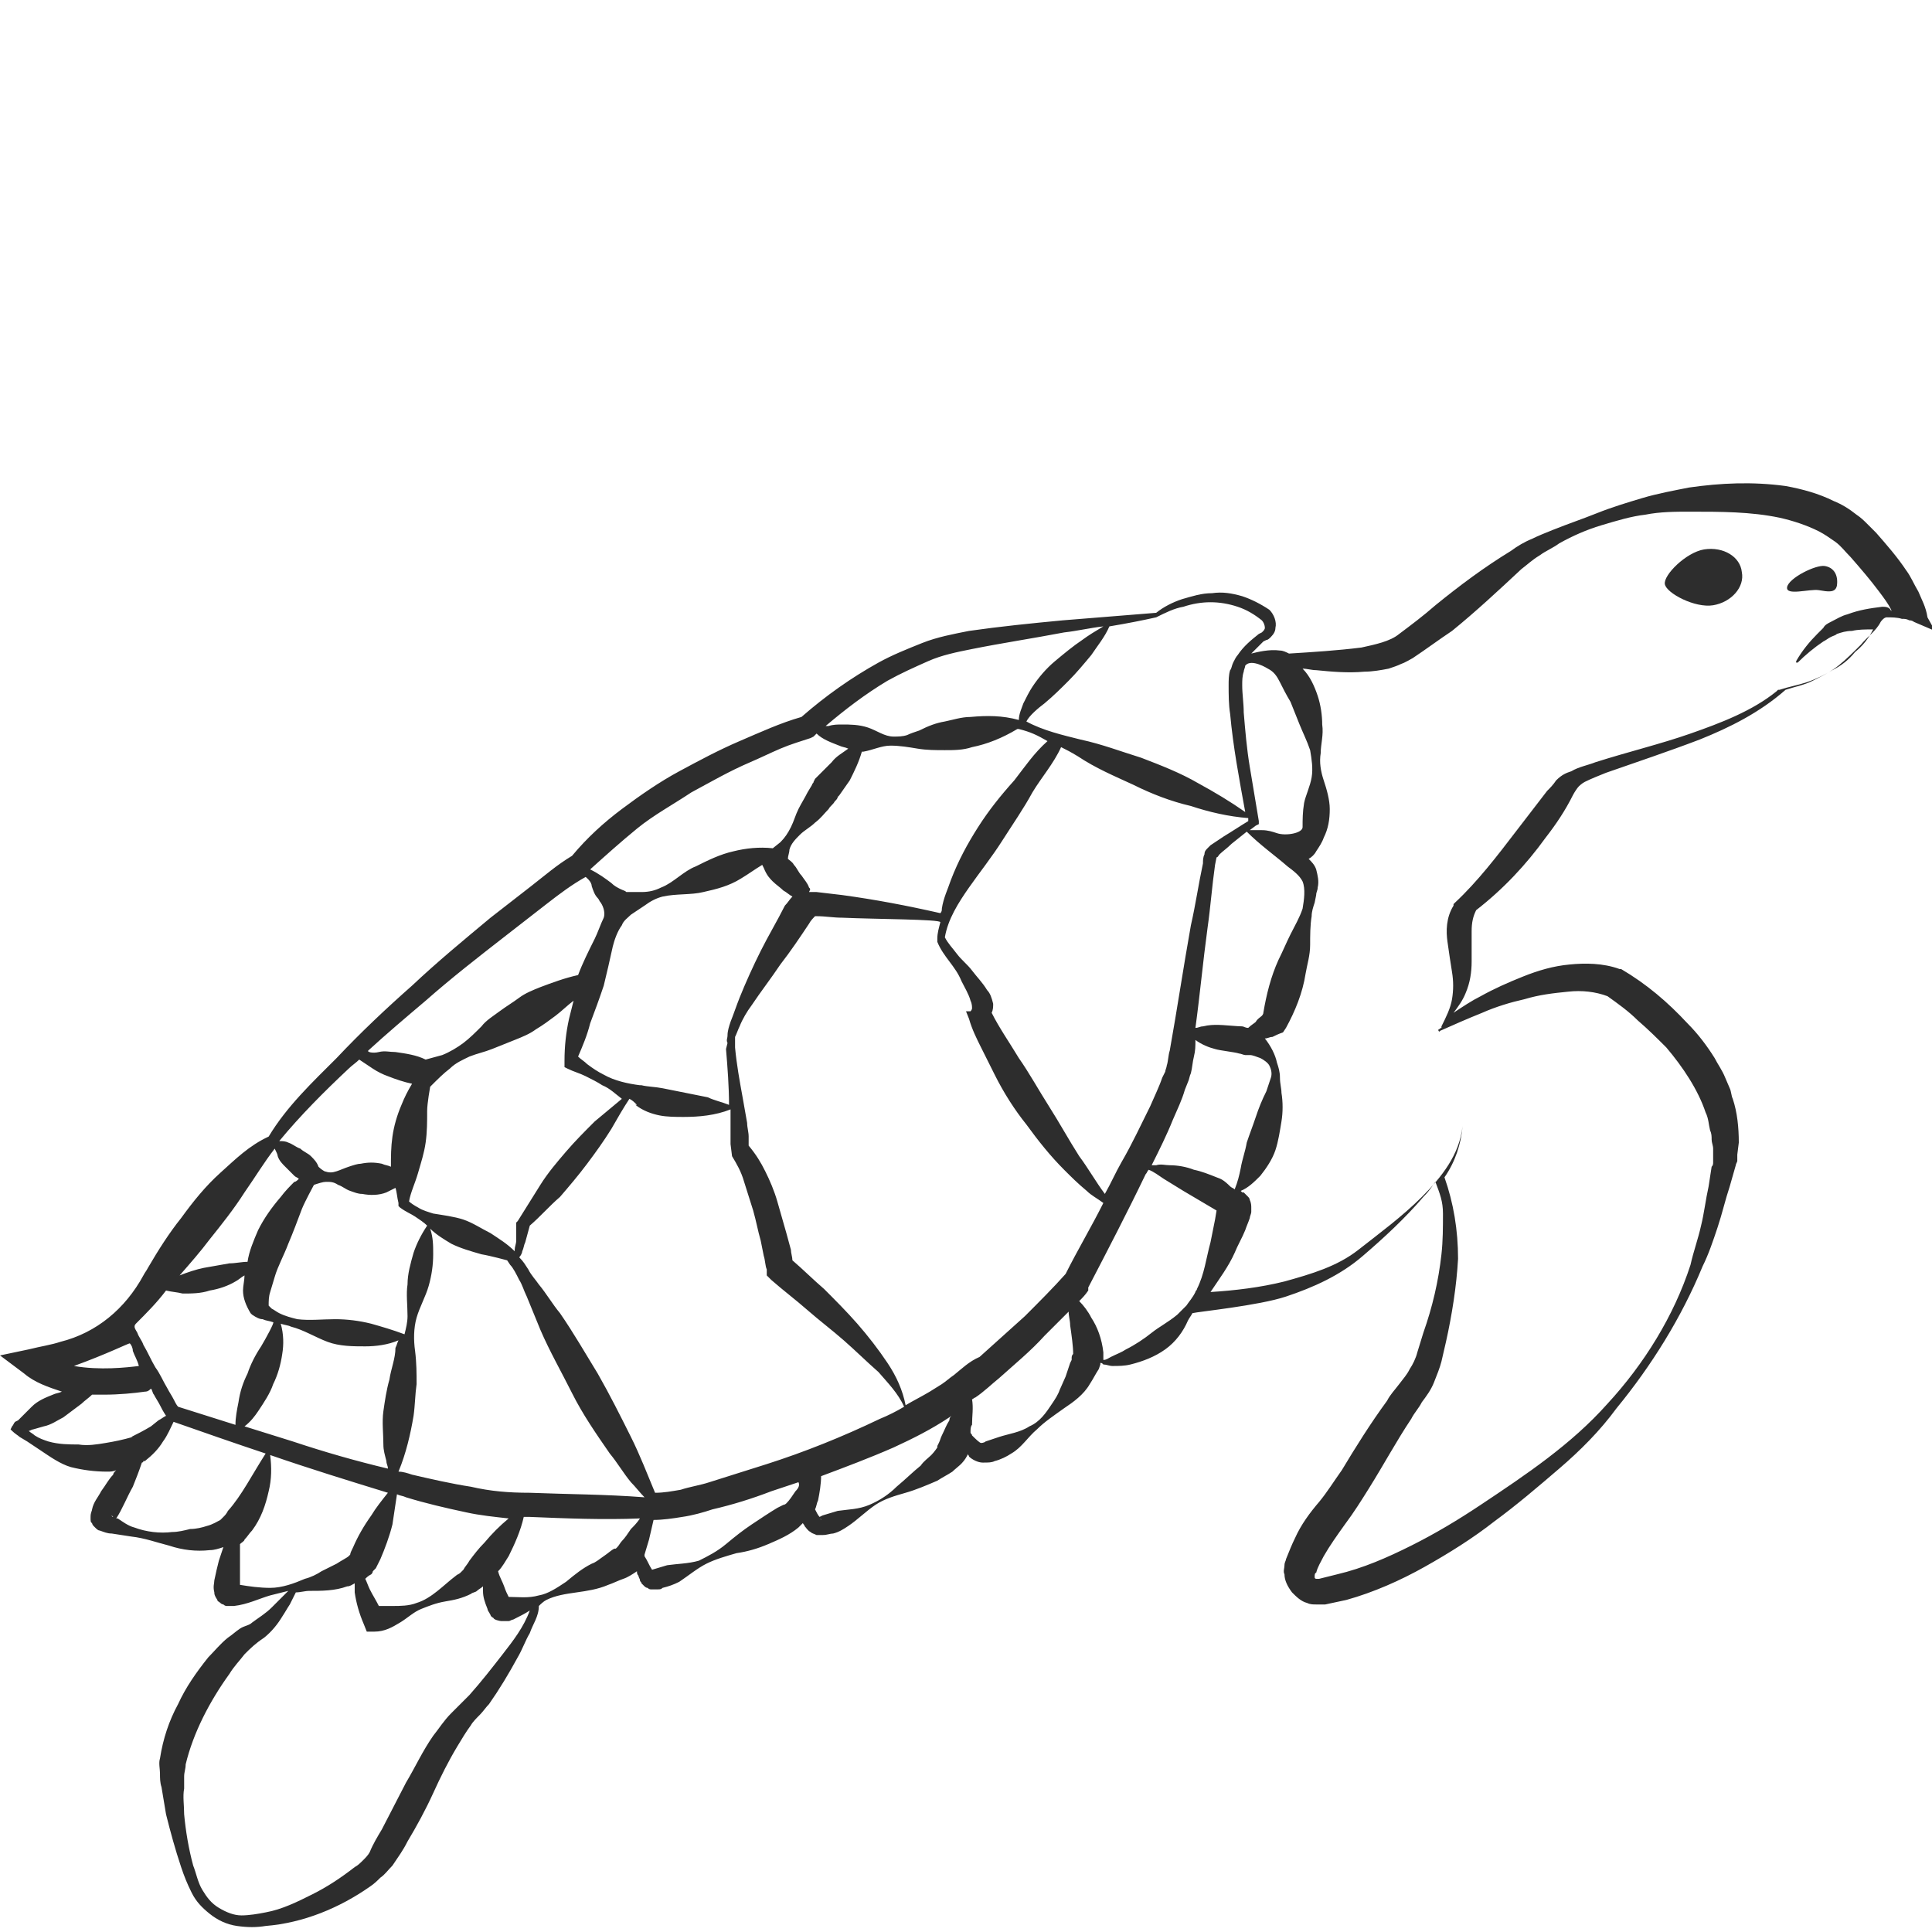 <?xml version="1.0" encoding="utf-8"?>
<!-- Generator: Adobe Illustrator 23.0.0, SVG Export Plug-In . SVG Version: 6.00 Build 0)  -->
<svg version="1.1" id="Layer_1" xmlns="http://www.w3.org/2000/svg" xmlns:xlink="http://www.w3.org/1999/xlink" x="0px" y="0px"
	 viewBox="0 0 128 128" style="enable-background:new 0 0 128 128;" xml:space="preserve">
<style type="text/css">
	.st0{fill:#2D2D2D;}
</style>
<g>
	<path class="st0" d="M120.9,37.5c-0.6-0.1-2.4,0.8-2.5,1.4c-0.1,0.6,1.5,0.1,2.1,0.2c0.6,0.1,1.1,0.2,1.2-0.3
		C121.8,38.1,121.5,37.6,120.9,37.5z"/>
	<path class="st0" d="M112.9,36.4c-1.2,0.2-2.7,1.7-2.6,2.3c0.1,0.6,2,1.6,3.2,1.4c1.2-0.2,2.1-1.2,1.9-2.2
		C115.3,36.9,114.2,36.2,112.9,36.4z"/>
	<path class="st0" d="M127.7,40.9c-0.1-0.7-0.4-1.2-0.6-1.7c-0.3-0.5-0.5-1-0.8-1.4c-0.6-0.9-1.3-1.7-2-2.5l-0.6-0.6
		c-0.2-0.2-0.4-0.4-0.7-0.6c-0.5-0.4-1-0.7-1.5-0.9c-1-0.5-2.1-0.8-3.2-1c-2.2-0.3-4.3-0.2-6.4,0.1c-1,0.2-2.1,0.4-3.1,0.7
		c-1,0.3-2,0.6-3,1c-1,0.4-1.9,0.7-2.9,1.1c-0.5,0.2-1,0.4-1.4,0.6c-0.5,0.2-1,0.5-1.4,0.8c-1.8,1.1-3.4,2.3-5,3.6
		c-0.8,0.7-1.6,1.3-2.4,1.9c-0.6,0.5-1.6,0.7-2.5,0.9c-1.6,0.2-3.2,0.3-4.8,0.4c0,0,0,0,0,0c-0.2-0.1-0.4-0.2-0.6-0.2
		c-0.7-0.1-1.5,0.1-1.9,0.2c0.3-0.3,0.5-0.5,0.8-0.8l0.2-0.1c0.1,0,0.2-0.1,0.3-0.2c0.2-0.2,0.3-0.4,0.3-0.6
		c0.1-0.4-0.1-0.9-0.4-1.2c-0.6-0.4-1.2-0.7-1.8-0.9c-0.7-0.2-1.3-0.3-2-0.2c-0.7,0-1.3,0.2-2,0.4c-0.6,0.2-1.2,0.5-1.7,0.9
		l-6.2,0.5c-2.1,0.2-4.1,0.4-6.2,0.7c-1,0.2-2.1,0.4-3.1,0.8c-1,0.4-2,0.8-2.9,1.3c-1.8,1-3.5,2.2-5.1,3.6c-1.4,0.4-2.7,1-4.1,1.6
		c-1.4,0.6-2.7,1.3-4,2c-1.3,0.7-2.6,1.6-3.8,2.5c-1.2,0.9-2.3,1.9-3.3,3.1c-1,0.6-1.8,1.3-2.7,2c-0.9,0.7-1.8,1.4-2.7,2.1
		c-1.8,1.5-3.5,2.9-5.2,4.5c-1.7,1.5-3.4,3.1-5,4.8c-1.6,1.6-3.3,3.2-4.5,5.2c-1.3,0.6-2.2,1.5-3.2,2.4c-1,0.9-1.8,1.9-2.6,3
		c-0.8,1-1.5,2.1-2.2,3.3c-0.1,0.2-0.2,0.3-0.3,0.5c-1.2,2.2-3.1,3.8-5.5,4.4c-0.6,0.2-1.3,0.3-2.1,0.5L0,89.8L1.6,91
		c0.7,0.6,1.6,0.9,2.5,1.2c-0.2,0.1-0.4,0.1-0.6,0.2c-0.5,0.2-1,0.4-1.4,0.8c-0.2,0.2-0.4,0.4-0.6,0.6c-0.1,0.1-0.2,0.2-0.3,0.3
		L1,94.2c-0.1,0.1-0.1,0.2-0.2,0.3l-0.1,0.2l0.1,0.1c0.2,0.2,0.4,0.3,0.5,0.4l0.5,0.3c0.3,0.2,0.6,0.4,0.9,0.6
		c0.6,0.4,1.3,0.9,2,1.1c0.8,0.2,1.6,0.3,2.4,0.3c0.2,0,0.4,0,0.6-0.1c-0.1,0.1-0.2,0.2-0.2,0.3c-0.3,0.3-0.5,0.7-0.8,1.1
		c-0.2,0.4-0.5,0.7-0.6,1.2c0,0.1-0.1,0.2-0.1,0.5l0,0.1c0,0.1,0,0.3,0.1,0.3c0,0.1,0.1,0.2,0.1,0.2c0,0,0.1,0.1,0.1,0.1
		c0.1,0.1,0.2,0.2,0.3,0.2c0.3,0.1,0.5,0.2,0.8,0.2l1.3,0.2c0.9,0.1,1.7,0.4,2.5,0.6c0.9,0.3,1.8,0.4,2.7,0.3c0.3,0,0.6-0.1,0.9-0.2
		c-0.1,0.3-0.2,0.6-0.3,0.9c-0.1,0.4-0.2,0.8-0.3,1.3c0,0.2-0.1,0.4,0,0.8c0,0.1,0,0.2,0.2,0.5c0,0.1,0.1,0.1,0.2,0.2
		c0.1,0.1,0.2,0.1,0.2,0.1c0.1,0.1,0.2,0.1,0.2,0.1c0.2,0,0.3,0,0.5,0c0.9-0.1,1.7-0.5,2.4-0.7c0.4-0.1,0.8-0.2,1.2-0.3
		c-0.1,0.1-0.1,0.1-0.2,0.2l-0.3,0.3c-0.2,0.2-0.4,0.4-0.6,0.6c-0.4,0.4-0.9,0.7-1.3,1c-0.2,0.2-0.5,0.2-0.8,0.4
		c-0.3,0.2-0.5,0.4-0.8,0.6c-0.5,0.4-0.9,0.9-1.3,1.3c-0.8,1-1.5,2-2,3.1c-0.6,1.1-1,2.3-1.2,3.6c-0.1,0.3,0,0.7,0,1
		c0,0.3,0,0.6,0.1,0.9c0.1,0.6,0.2,1.2,0.3,1.8c0.3,1.2,0.6,2.3,1,3.5c0.2,0.6,0.4,1.1,0.7,1.7c0.3,0.6,0.7,1,1.2,1.4
		c0.5,0.4,1.1,0.7,1.8,0.8c0.7,0.1,1.3,0.1,1.9,0c2.5-0.2,4.9-1.2,6.9-2.6c0.3-0.2,0.5-0.4,0.7-0.6c0.3-0.2,0.5-0.5,0.8-0.8
		c0.4-0.6,0.7-1,1-1.6c0.6-1,1.2-2.1,1.7-3.2c0.5-1.1,1-2.1,1.6-3.1c0.3-0.5,0.6-1,0.9-1.4c0.1-0.2,0.4-0.5,0.6-0.7
		c0.2-0.2,0.4-0.5,0.6-0.7c0.7-1,1.3-2,1.9-3.1c0.3-0.5,0.5-1.1,0.8-1.6c0.2-0.6,0.6-1.1,0.6-1.8c0.1-0.1,0.3-0.3,0.5-0.4
		c0.6-0.3,1.3-0.4,2-0.5c0.7-0.1,1.4-0.2,2.1-0.5c0.3-0.1,0.7-0.3,1-0.4c0.3-0.1,0.6-0.3,0.9-0.5c0,0.1,0,0.2,0.1,0.3
		c0,0.1,0.1,0.2,0.1,0.3c0,0.1,0.1,0.1,0.1,0.2c0,0,0.1,0.1,0.1,0.1l0.1,0.1l0,0c0,0,0.1,0.1,0.2,0.1c0.1,0.1,0.2,0.1,0.2,0.1
		c0.1,0,0.1,0,0.1,0c0.1,0,0.1,0,0.2,0c0.1,0,0.2,0,0.2,0c0.1,0,0.2,0,0.3-0.1c0.4-0.1,0.7-0.2,1.1-0.4c0.6-0.4,1.2-0.9,1.8-1.2
		c0.6-0.3,1.3-0.5,2-0.7c0.7-0.1,1.4-0.3,2.1-0.6c0.7-0.3,1.4-0.6,2-1.1c0.1-0.1,0.2-0.2,0.3-0.3c0,0.1,0.1,0.1,0.1,0.2
		c0.1,0.1,0.2,0.3,0.4,0.4c0.1,0.1,0.2,0.1,0.4,0.2c0.1,0,0.2,0,0.3,0c0.1,0,0.1,0,0.1,0c0.3,0,0.5-0.1,0.7-0.1
		c0.4-0.1,0.7-0.3,1-0.5c0.6-0.4,1.2-1,1.8-1.4c0.6-0.4,1.3-0.6,2-0.8c0.7-0.2,1.4-0.5,2.1-0.8c0.3-0.2,0.7-0.4,1-0.6
		c0.3-0.3,0.7-0.5,1-1.1c0,0,0-0.1,0-0.1c0,0.1,0.1,0.1,0.1,0.2c0.2,0.2,0.6,0.4,0.9,0.4c0.4,0,0.6,0,0.8-0.1
		c0.4-0.1,0.8-0.3,1.1-0.5c0.7-0.4,1.1-1.1,1.7-1.6c0.5-0.5,1.1-0.9,1.8-1.4c0.6-0.4,1.3-0.9,1.7-1.6c0.2-0.3,0.4-0.7,0.6-1l0.1-0.3
		c0,0,0-0.1,0-0.1c0.1,0,0.1,0,0.2,0.1c0.2,0,0.4,0.1,0.6,0.1c0.4,0,0.8,0,1.2-0.1c0.8-0.2,1.6-0.5,2.3-1c0.7-0.5,1.2-1.2,1.5-1.9
		c0.1-0.2,0.2-0.3,0.3-0.5c0.4-0.1,4.4-0.5,6.2-1.1c1.8-0.6,3.6-1.4,5.1-2.7c1.4-1.2,2.8-2.5,4-3.9c0.4-0.4,0.5-0.6,0.8-1
		c0.3,0.8,0.5,1.3,0.5,2.1c0,0.9,0,1.8-0.1,2.7c-0.2,1.8-0.6,3.5-1.2,5.2l-0.4,1.3c-0.1,0.4-0.3,0.8-0.5,1.1c-0.2,0.4-0.4,0.6-0.7,1
		c-0.3,0.4-0.6,0.7-0.8,1.1c-1.1,1.5-2.1,3.1-3,4.6c-0.5,0.7-1,1.5-1.5,2.1c-0.6,0.7-1.2,1.5-1.6,2.4c-0.2,0.4-0.4,0.9-0.6,1.4
		c0,0.1-0.1,0.2-0.1,0.4c0,0.2-0.1,0.4,0,0.6c0,0.4,0.2,0.8,0.5,1.2c0.3,0.3,0.6,0.6,1,0.7c0.2,0.1,0.4,0.1,0.6,0.1
		c0.1,0,0.2,0,0.3,0c0.1,0,0.2,0,0.3,0c0.5-0.1,0.9-0.2,1.4-0.3c1.8-0.5,3.6-1.3,5.2-2.2c1.6-0.9,3.2-1.9,4.6-3
		c1.5-1.1,2.9-2.3,4.3-3.5c1.4-1.2,2.7-2.5,3.8-4c2.3-2.8,4.3-6,5.7-9.4c0.4-0.8,0.7-1.7,1-2.6c0.3-0.9,0.5-1.8,0.8-2.7l0.4-1.4
		c0-0.1,0.1-0.2,0.1-0.3l0-0.4l0.1-0.8c0-1-0.1-2-0.4-2.9c-0.1-0.2-0.1-0.5-0.2-0.7l-0.3-0.7c-0.2-0.5-0.5-0.9-0.7-1.3
		c-0.5-0.8-1.1-1.6-1.8-2.3c-1.3-1.4-2.7-2.6-4.4-3.6l-0.1,0l0,0c-1.1-0.4-2.3-0.4-3.3-0.3c-1.1,0.1-2.1,0.4-3.1,0.8
		c-1,0.4-1.9,0.8-2.8,1.3c-0.6,0.3-1.2,0.7-1.8,1.1c0.3-0.4,0.6-0.8,0.8-1.3c0.3-0.7,0.4-1.4,0.4-2.1c0-0.7,0-1.4,0-2
		c0-0.6,0.1-1,0.3-1.4c1.8-1.4,3.3-3,4.6-4.8c0.7-0.9,1.3-1.8,1.8-2.8c0.1-0.2,0.3-0.5,0.4-0.6c0,0,0.2-0.2,0.4-0.3
		c0.4-0.2,0.9-0.4,1.4-0.6c2-0.7,4.1-1.4,6.2-2.2c2-0.8,4-1.8,5.7-3.3c0.6-0.2,1.2-0.3,1.8-0.6c0.6-0.3,1.2-0.6,1.7-1
		c0.5-0.4,1-0.9,1.5-1.4c0.4-0.5,1-0.9,1.3-1.5c0,0,0.2-0.3,0.4-0.3c0.3,0,0.7,0,1,0.1c0.2,0,0.3,0,0.5,0.1c0.2,0,0.3,0.1,0.3,0.1
		l1.4,0.6L127.7,40.9z M7.4,100.4C7.4,100.4,7.4,100.4,7.4,100.4C7.4,100.4,7.4,100.4,7.4,100.4c0.1,0.1,0.1,0.1,0.1,0.1
		C7.4,100.5,7.4,100.4,7.4,100.4z M84,44.3c0.4,0.2,0.6,0.5,0.8,0.9c0.2,0.4,0.4,0.8,0.7,1.3c0.2,0.5,0.4,1,0.6,1.5
		c0.2,0.5,0.5,1.1,0.7,1.7c0.1,0.6,0.2,1.2,0.1,1.8c-0.1,0.6-0.4,1.2-0.5,1.7c-0.1,0.6-0.1,1.1-0.1,1.6c0,0.4-1.1,0.6-1.7,0.4
		c-0.3-0.1-0.6-0.2-1-0.2c-0.3,0-0.5,0-0.8,0l0.4-0.3l0,0l0.2-0.1l0-0.2c-0.2-1.2-0.4-2.4-0.6-3.6c-0.2-1.2-0.3-2.4-0.4-3.6
		c0-0.6-0.1-1.2-0.1-1.8c0-0.3,0-0.6,0.1-0.9c0-0.1,0.1-0.3,0.1-0.4C82.9,43.6,84,44.3,84,44.3z M80.6,78c-0.5-0.2-1-0.4-1.5-0.5
		c-0.5-0.2-1.1-0.3-1.6-0.3c-0.3,0-0.6-0.1-0.9,0c-0.1,0-0.2,0-0.3,0c0.5-1,1-2,1.4-3c0.3-0.7,0.6-1.3,0.8-2l0.2-0.5
		c0.1-0.2,0.1-0.4,0.2-0.6c0.1-0.4,0.1-0.7,0.2-1.1c0.1-0.4,0.1-0.7,0.1-1.1c0.4,0.3,0.9,0.5,1.3,0.6c0.3,0.1,1.3,0.2,1.6,0.3
		c0.1,0,0.3,0.1,0.4,0.1l0.3,0c0.2,0,0.4,0.1,0.7,0.2c0.2,0.1,0.5,0.3,0.6,0.5c0.1,0.2,0.2,0.5,0.1,0.8c-0.1,0.3-0.2,0.6-0.3,0.9
		c-0.3,0.6-0.5,1.1-0.7,1.7c-0.2,0.6-0.4,1.1-0.6,1.7c-0.1,0.6-0.3,1.1-0.4,1.7c-0.1,0.5-0.2,0.9-0.4,1.4c-0.1-0.1-0.2-0.1-0.3-0.2
		C81.1,78.2,80.9,78.1,80.6,78z M80.7,79.7C80.7,79.7,80.7,79.7,80.7,79.7C80.7,79.7,80.7,79.7,80.7,79.7L80.7,79.7
		C80.7,79.7,80.7,79.7,80.7,79.7C80.7,79.7,80.7,79.7,80.7,79.7z M65.8,66.5c-0.1-0.4-0.2-0.7-0.4-0.9c-0.3-0.5-0.7-0.9-1-1.3
		c-0.3-0.4-0.7-0.7-1-1.1c-0.3-0.4-0.6-0.7-0.8-1.1c0.2-1.2,0.9-2.3,1.6-3.3c0.7-1,1.5-2,2.2-3.1c0.7-1.1,1.4-2.1,2-3.2
		c0.6-1,1.4-1.9,1.9-3c0.4,0.2,0.6,0.3,1.1,0.6c1.2,0.8,2.4,1.3,3.7,1.9c1.2,0.6,2.5,1.1,3.8,1.4c1.2,0.4,2.5,0.7,3.8,0.8
		c0,0.1,0,0.1,0,0.2c-0.5,0.3-1.1,0.7-1.6,1c-0.3,0.2-0.6,0.4-0.9,0.6c-0.1,0.1-0.1,0.1-0.2,0.2c-0.1,0.1-0.2,0.2-0.2,0.4
		c-0.1,0.2-0.1,0.4-0.1,0.6c-0.3,1.4-0.5,2.8-0.8,4.1c-0.5,2.8-0.9,5.5-1.4,8.3c-0.1,0.3-0.1,0.7-0.2,1c0,0.1-0.1,0.3-0.1,0.4
		L77,71.4c-0.2,0.6-0.5,1.2-0.8,1.9c-0.6,1.2-1.2,2.5-1.9,3.7c-0.4,0.7-0.7,1.4-1.1,2.1c-0.6-0.8-1.1-1.7-1.7-2.5
		c-0.7-1.1-1.3-2.2-2-3.3c-0.7-1.1-1.3-2.2-2-3.2c-0.6-1-1.3-2-1.8-3C65.8,66.9,65.8,66.7,65.8,66.5z M53.6,58.8
		c-0.1-0.3-0.3-0.5-0.5-0.8c-0.2-0.2-0.3-0.5-0.5-0.7c-0.1-0.2-0.3-0.3-0.4-0.4c0-0.2,0.1-0.4,0.1-0.6c0.1-0.4,0.4-0.7,0.7-1
		c0.3-0.3,0.7-0.5,1-0.8c0.4-0.3,0.6-0.6,0.9-0.9c0.1-0.2,0.3-0.3,0.4-0.5c0.1-0.1,0.2-0.2,0.2-0.3c0,0,0,0,0,0l0.1-0.1
		c0.2-0.3,0.5-0.7,0.7-1c0.3-0.6,0.6-1.2,0.8-1.9c0,0,0,0,0.1,0c0.6-0.1,1.2-0.4,1.8-0.4c0.6,0,1.2,0.1,1.8,0.2
		c0.6,0.1,1.2,0.1,1.8,0.1c0.6,0,1.2,0,1.8-0.2c1-0.2,2-0.6,3-1.2l0.1,0c0.8,0.2,1.2,0.4,1.9,0.8c-0.9,0.8-1.5,1.7-2.2,2.6
		c-0.9,1-1.7,2-2.4,3.1c-0.7,1.1-1.3,2.2-1.8,3.5c-0.2,0.6-0.5,1.2-0.6,1.9c0,0.1,0,0.2-0.1,0.3c-2.2-0.5-4.3-0.9-6.5-1.2l-1.7-0.2
		l-0.4,0l0,0l0,0c0,0-0.1,0-0.1,0C53.7,58.9,53.7,58.9,53.6,58.8C53.6,58.9,53.6,58.8,53.6,58.8z M53.6,60.5
		C53.6,60.5,53.6,60.5,53.6,60.5c-0.1,0-0.1,0-0.1,0L53.6,60.5L53.6,60.5C53.6,60.5,53.6,60.5,53.6,60.5z M48.1,69.5
		c0.1,1.2,0.2,2.5,0.2,3.7c0,0,0,0,0,0c-0.5-0.2-1-0.3-1.4-0.5c-0.5-0.1-1-0.2-1.5-0.3l-1.5-0.3c-0.5-0.1-1-0.1-1.4-0.2l-0.1,0
		c-0.8-0.1-1.7-0.3-2.4-0.7c-0.4-0.2-0.7-0.4-1.1-0.7c-0.2-0.2-0.4-0.3-0.6-0.5c0.3-0.7,0.6-1.4,0.8-2.2c0.3-0.8,0.6-1.6,0.9-2.5
		c0.2-0.8,0.4-1.7,0.6-2.6c0.1-0.4,0.3-1,0.6-1.4c0.1-0.3,0.4-0.5,0.6-0.7c0.3-0.2,0.6-0.4,0.9-0.6c0.4-0.3,0.8-0.5,1.2-0.6
		c0.9-0.2,1.9-0.1,2.7-0.3c0.9-0.2,1.7-0.4,2.5-0.9c0.5-0.3,0.9-0.6,1.4-0.9l0.1,0.2c0.2,0.5,0.4,0.7,0.6,0.9
		c0.2,0.2,0.5,0.4,0.7,0.6c0.2,0.1,0.4,0.3,0.6,0.4c-0.2,0.2-0.3,0.4-0.5,0.6C51.5,61,50.9,62,50.4,63c-0.5,1-1,2.1-1.4,3.1
		c-0.2,0.5-0.4,1.1-0.6,1.6c-0.1,0.3-0.2,0.6-0.2,0.9c0,0.2-0.1,0.3,0,0.5L48.1,69.5z M34.2,81c0,0.4,0,0.8,0,1.2
		c0,0.2-0.1,0.4-0.1,0.6c0,0,0,0,0,0.1c-0.5-0.5-1-0.8-1.6-1.2c-0.6-0.3-1.2-0.7-1.8-0.9c-0.6-0.2-1.4-0.3-2-0.4
		c-0.3-0.1-0.7-0.2-1-0.4c-0.2-0.1-0.5-0.3-0.6-0.4c0.1-0.6,0.4-1.2,0.6-1.9c0.2-0.7,0.4-1.3,0.5-2c0.1-0.7,0.1-1.4,0.1-2.1
		c0-0.5,0.2-1.6,0.2-1.6l0.1-0.1c0.4-0.4,0.8-0.8,1.2-1.1c0.4-0.4,0.9-0.6,1.3-0.8c0.5-0.2,1-0.3,1.5-0.5c0.5-0.2,1-0.4,1.5-0.6
		c0.5-0.2,1-0.4,1.4-0.7c0.5-0.3,0.9-0.6,1.3-0.9c0.4-0.3,0.8-0.7,1.2-1c-0.1,0.4-0.2,0.8-0.3,1.2c-0.2,0.9-0.3,1.8-0.3,2.8l0,0.4
		l0.2,0.1c0.4,0.2,0.8,0.3,1.2,0.5c0.4,0.2,0.8,0.4,1.1,0.6c0.5,0.2,0.9,0.6,1.3,0.9c-0.6,0.5-1.2,1-1.8,1.5c-0.7,0.7-1.3,1.3-1.9,2
		c-0.6,0.7-1.2,1.4-1.7,2.2c-0.5,0.8-1,1.6-1.5,2.4L34.2,81L34.2,81z M27,87.2c0,0.4-0.1,0.8-0.2,1.2c-0.8-0.3-1.5-0.5-2.2-0.7
		c-0.8-0.2-1.6-0.3-2.4-0.3c-0.8,0-1.7,0.1-2.5,0c-0.4-0.1-0.8-0.2-1.2-0.4c-0.2-0.1-0.3-0.2-0.5-0.3c-0.1-0.1-0.3-0.3-0.3-0.3
		l0.1,0.1c0-0.3,0-0.6,0.1-0.9c0.1-0.3,0.2-0.7,0.3-1c0.2-0.7,0.6-1.4,0.9-2.2c0.3-0.7,0.6-1.5,0.9-2.3c0.2-0.5,0.8-1.6,0.8-1.6
		c0.3-0.1,0.6-0.2,0.8-0.2c0.3,0,0.5,0,0.8,0.2c0.3,0.1,0.5,0.3,0.8,0.4c0.3,0.1,0.5,0.2,0.8,0.2c0.5,0.1,1.1,0.1,1.6-0.1
		c0.2-0.1,0.4-0.2,0.6-0.3c0.1,0.3,0.1,0.6,0.2,1l0,0.2l0.1,0.1c0.4,0.3,0.7,0.4,1,0.6c0.3,0.2,0.6,0.4,0.8,0.6
		c-0.4,0.6-0.7,1.2-0.9,1.8c-0.2,0.7-0.4,1.4-0.4,2.1C26.9,85.7,27,86.5,27,87.2z M25.8,91.4c-0.2,0.7-0.3,1.4-0.4,2.1
		c-0.1,0.7,0,1.5,0,2.2c0,0.4,0.1,0.7,0.2,1.1c0,0.2,0.1,0.3,0.1,0.5c-2.1-0.5-4.2-1.1-6.3-1.8l-3.2-1c0.4-0.3,0.7-0.7,0.9-1
		c0.4-0.6,0.8-1.2,1-1.8c0.3-0.6,0.5-1.3,0.6-2c0.1-0.6,0.1-1.3-0.1-2c0.3,0.1,0.5,0.1,0.7,0.2c0.8,0.2,1.6,0.7,2.4,1
		c0.8,0.3,1.7,0.3,2.5,0.3c0.7,0,1.5-0.1,2.2-0.4c-0.1,0.2-0.1,0.3-0.2,0.5C26.2,90,25.9,90.7,25.8,91.4z M26.3,99
		c0.2,0.1,0.4,0.1,0.6,0.2c1.3,0.4,2.6,0.7,4,1c0.9,0.2,1.9,0.3,2.8,0.4c-0.6,0.5-1.1,1-1.6,1.6c-0.4,0.4-0.7,0.8-1,1.2
		c-0.1,0.2-0.3,0.4-0.4,0.6c-0.1,0.1-0.1,0.1-0.2,0.2c-0.1,0.1-0.2,0.1-0.3,0.2c-0.8,0.6-1.6,1.5-2.6,1.8c-0.5,0.2-1.1,0.2-1.6,0.2
		c-0.3,0-0.6,0-0.9,0c-0.2-0.4-0.4-0.7-0.6-1.1c-0.1-0.2-0.2-0.5-0.3-0.7c0.1-0.1,0.2-0.2,0.4-0.3c0,0,0.1-0.1,0.1-0.2l0.1-0.1l0,0
		l0.1-0.1c0.1-0.2,0.2-0.4,0.3-0.6c0.3-0.7,0.6-1.5,0.8-2.3C26.1,100.3,26.2,99.7,26.3,99z M83.6,67.3c-0.1,0.1-0.3,0.2-0.4,0.4
		c-0.1,0.1-0.3,0.2-0.5,0.4c-0.2,0-0.3-0.1-0.4-0.1c-0.3,0-1.3-0.1-1.6-0.1c-0.3,0-0.6,0-1,0.1c-0.2,0-0.3,0.1-0.5,0.1
		c0.3-2.2,0.5-4.4,0.8-6.6c0.2-1.4,0.3-2.8,0.5-4.2l0.1-0.5c0,0,0,0,0,0c0.1,0,0.1-0.1,0.2-0.2c0.2-0.2,0.5-0.4,0.8-0.7l1-0.8l0,0
		c0.9,0.9,1.9,1.6,2.7,2.3c0.4,0.3,0.8,0.6,1,1c0.2,0.5,0.1,1.2,0,1.8c-0.2,0.6-0.5,1.1-0.8,1.7c-0.3,0.6-0.5,1.1-0.8,1.7
		c-0.5,1.1-0.8,2.3-1,3.5C83.7,67.2,83.6,67.3,83.6,67.3z M76.6,40.9L76.6,40.9L76.6,40.9L76.6,40.9c0.6-0.3,1.2-0.6,1.8-0.7
		c0.6-0.2,1.2-0.3,1.8-0.3c0.6,0,1.2,0.1,1.8,0.3c0.6,0.2,1.1,0.5,1.6,0.9c0.1,0.1,0.2,0.3,0.2,0.5c0,0.1-0.1,0.2-0.1,0.2
		c0,0,0,0-0.1,0.1L83.4,42c-0.5,0.4-1,0.8-1.4,1.4c-0.1,0.1-0.2,0.3-0.3,0.5c-0.1,0.2-0.1,0.4-0.2,0.5c-0.1,0.3-0.1,0.7-0.1,1
		c0,0.6,0,1.3,0.1,1.9c0.2,2.2,0.6,4.3,1,6.5c-1-0.7-2-1.3-3.1-1.9c-1.2-0.7-2.5-1.2-3.8-1.7c-1.3-0.4-2.6-0.9-4-1.2
		c-1.2-0.3-2.5-0.6-3.6-1.2c0.2-0.4,0.8-0.9,1.2-1.2c0.6-0.5,1.1-1,1.6-1.5c0.5-0.5,1-1.1,1.5-1.7c0.4-0.6,0.9-1.2,1.2-1.9
		C74.7,41.3,75.7,41.1,76.6,40.9z M58.8,45.1c0.9-0.5,1.8-0.9,2.7-1.3c0.9-0.4,1.9-0.6,2.9-0.8c2-0.4,4-0.7,6.1-1.1
		c0.9-0.1,1.7-0.3,2.6-0.4c-0.5,0.3-1,0.6-1.4,0.9c-0.6,0.4-1.2,0.9-1.8,1.4c-0.6,0.5-1.1,1.1-1.5,1.7c-0.2,0.3-0.4,0.7-0.6,1.1
		c-0.1,0.3-0.3,0.7-0.3,1.1c-1.1-0.3-2.1-0.3-3.2-0.2c-0.6,0-1.2,0.2-1.7,0.3c-0.6,0.1-1.1,0.3-1.7,0.6c-0.3,0.1-0.6,0.2-0.8,0.3
		c-0.3,0.1-0.6,0.1-0.9,0.1c-0.6,0-1.1-0.4-1.7-0.6C56.9,48,56.3,48,55.8,48c-0.3,0-0.6,0-0.9,0.1c-0.1,0-0.1,0-0.2,0
		C56,47,57.3,46,58.8,45.1z M42.2,54.9c1.1-0.9,2.4-1.6,3.6-2.4c1.3-0.7,2.5-1.4,3.9-2c0.7-0.3,1.3-0.6,2-0.9c0.7-0.3,1.4-0.5,2-0.7
		l0.2-0.1l0.1-0.1c0,0,0.1-0.1,0.1-0.1c0.4,0.4,1,0.6,1.5,0.8c0.2,0.1,0.4,0.1,0.6,0.2c-0.4,0.3-0.8,0.5-1.1,0.9
		c-0.3,0.3-0.6,0.6-0.9,0.9L54,51.6c0,0-0.1,0.2-0.1,0.2c0,0.1-0.1,0.1-0.1,0.2l-0.3,0.5c-0.2,0.4-0.4,0.7-0.6,1.1
		c-0.2,0.4-0.3,0.8-0.5,1.2c-0.2,0.4-0.4,0.7-0.7,1l-0.5,0.4c-0.9-0.1-1.8,0-2.6,0.2c-0.9,0.2-1.7,0.6-2.5,1
		c-0.8,0.3-1.5,1.1-2.3,1.4c-0.4,0.2-0.8,0.3-1.3,0.3c-0.3,0-0.7,0-1,0c-0.1-0.1-0.2-0.1-0.4-0.2c-0.2-0.1-0.4-0.2-0.6-0.4
		c-0.4-0.3-0.8-0.6-1.4-0.9l0,0C40.1,56.7,41.1,55.8,42.2,54.9z M24.4,69.6c1.2-1.1,2.5-2.2,3.8-3.3c1.7-1.5,3.5-2.9,5.3-4.3
		c0.9-0.7,1.8-1.4,2.7-2.1c0.9-0.7,1.7-1.3,2.6-1.8c0,0,0.4,0.3,0.4,0.6c0.1,0.3,0.2,0.6,0.4,0.8c0.1,0.1,0.1,0.2,0.2,0.3
		c0.2,0.3,0.3,0.7,0.2,1c-0.2,0.4-0.4,1-0.6,1.4c-0.4,0.8-0.8,1.6-1.1,2.4c0,0,0,0,0,0c-0.9,0.2-1.7,0.5-2.5,0.8
		c-0.5,0.2-1,0.4-1.4,0.7c-0.4,0.3-0.9,0.6-1.3,0.9c-0.4,0.3-0.9,0.6-1.2,1c-0.4,0.4-0.8,0.8-1.2,1.1c-0.4,0.3-0.9,0.6-1.4,0.8
		c-0.4,0.1-0.7,0.2-1.1,0.3c-0.6-0.3-1.3-0.4-2-0.5c-0.4,0-0.7-0.1-1.1,0C24.7,69.8,24.3,69.7,24.4,69.6z M23.1,70.8
		c0.2-0.2,0.5-0.4,0.7-0.6c0.3,0.2,0.6,0.4,0.9,0.6c0.3,0.2,0.7,0.4,1,0.5c0.5,0.2,1.1,0.4,1.6,0.5c-0.3,0.5-0.5,0.9-0.7,1.4
		c-0.3,0.7-0.5,1.4-0.6,2.1c-0.1,0.7-0.1,1.3-0.1,2c-0.2-0.1-0.4-0.1-0.6-0.2c-0.5-0.1-0.9-0.1-1.4,0c-0.2,0-0.5,0.1-0.8,0.2
		c-0.3,0.1-0.5,0.2-0.8,0.3c-0.3,0.1-0.5,0.1-0.8,0c-0.2-0.1-0.4-0.3-0.4-0.3c-0.1-0.3-0.3-0.5-0.5-0.7c-0.2-0.2-0.5-0.3-0.7-0.5
		c-0.3-0.1-0.5-0.3-0.8-0.4c-0.2-0.1-0.4-0.1-0.6-0.1C19.9,73.9,21.5,72.3,23.1,70.8z M13.9,82.1c0.8-1,1.6-2,2.3-3.1
		c0.7-1,1.3-2,2-2.9c0.1,0.2,0.2,0.4,0.2,0.5c0.1,0.3,0.3,0.5,0.5,0.7c0.2,0.2,0.4,0.4,0.6,0.6c0.1,0.1,0.2,0.1,0.3,0.2
		c-0.1,0.1-0.2,0.2-0.3,0.2c-0.3,0.3-0.6,0.6-0.9,1c-0.6,0.7-1.1,1.4-1.5,2.2c-0.3,0.7-0.6,1.4-0.7,2.1c-0.4,0-0.8,0.1-1.2,0.1
		c-0.6,0.1-1.1,0.2-1.7,0.3c-0.5,0.1-1.1,0.3-1.6,0.5C12.6,83.7,13.3,82.9,13.9,82.1z M9,87.7c0.7-0.7,1.4-1.4,2-2.2
		c0.4,0.1,0.7,0.1,1.1,0.2c0.6,0,1.2,0,1.8-0.2c0.6-0.1,1.2-0.3,1.7-0.6c0.2-0.1,0.4-0.3,0.6-0.4c0,0.3-0.1,0.7-0.1,1
		c0,0.5,0.2,1,0.5,1.5l0.1,0.1l0,0c0.3,0.2,0.5,0.3,0.7,0.3c0.2,0.1,0.4,0.1,0.7,0.2c0.1,0-0.5,1.1-0.8,1.6
		c-0.4,0.6-0.7,1.2-0.9,1.8c-0.3,0.6-0.5,1.2-0.6,1.9c-0.1,0.5-0.2,1-0.2,1.5l0,0c-1.3-0.4-2.5-0.8-3.8-1.2
		c-0.1-0.1-0.2-0.3-0.3-0.5c-0.1-0.2-0.3-0.5-0.4-0.7c-0.3-0.5-0.5-1-0.8-1.4c-0.3-0.5-0.5-1-0.8-1.5c-0.1-0.3-0.3-0.5-0.4-0.8
		C9,88.1,8.8,87.9,9,87.7z M8.6,89C8.6,89,8.6,89,8.6,89c0.1,0.1,0.2,0.3,0.2,0.5c0.1,0.3,0.3,0.6,0.4,1c-0.8,0.1-2.6,0.3-4.3,0
		C7.1,89.7,8.5,89,8.6,89z M7,95.6c-0.6,0.1-1.2,0.2-1.8,0.1c-0.6,0-1.3,0-2-0.2c-0.3-0.1-0.6-0.2-0.9-0.4c-0.1-0.1-0.3-0.2-0.4-0.3
		c0,0,0,0,0,0l0,0c0.1,0,0.2-0.1,0.3-0.1l0.7-0.2c0.5-0.1,0.9-0.4,1.3-0.6C4.6,93.6,5,93.3,5.4,93c0.2-0.2,0.5-0.4,0.7-0.6
		c0.3,0,0.5,0,0.8,0c1,0,2-0.1,2.7-0.2c0.2,0,0.3-0.1,0.4-0.2c0.1,0.1,0.1,0.3,0.2,0.4c0.1,0.2,0.3,0.5,0.4,0.7
		c0.1,0.2,0.2,0.4,0.4,0.7c-0.2,0.1-0.3,0.2-0.5,0.3L10,94.5c-0.5,0.3-0.9,0.5-1.3,0.7l0.1,0C8.1,95.4,7.6,95.5,7,95.6z M15.1,100.1
		c-0.1,0.2-0.2,0.3-0.3,0.4c-0.1,0.1-0.1,0.1-0.1,0.1c0,0-0.1,0.1-0.1,0.1c-0.2,0.1-0.5,0.3-0.9,0.4c-0.3,0.1-0.7,0.2-1.1,0.2
		c-0.4,0.1-0.8,0.2-1.2,0.2c-0.8,0.1-1.7,0-2.5-0.3c-0.4-0.1-0.8-0.4-1.1-0.6c0,0,0,0-0.1,0c0.4-0.6,0.7-1.4,1.1-2.1
		C9,98,9.2,97.5,9.4,96.9c0,0,0.1,0,0.1-0.1l0.1,0c0.5-0.4,0.9-0.8,1.2-1.3c0.3-0.4,0.5-0.9,0.7-1.3c2,0.7,4,1.4,6.1,2.1
		C16.7,97.7,16,99.1,15.1,100.1z M17.9,105.2c-0.7,0-1.4-0.1-2-0.2l0-1.1c0-0.5,0-1.1,0-1.6c0,0,0,0,0,0c0.1-0.1,0.3-0.2,0.3-0.3
		c0.2-0.2,0.3-0.4,0.5-0.6c0.6-0.8,0.9-1.7,1.1-2.6c0.2-0.8,0.2-1.6,0.1-2.4c2.6,0.9,5.2,1.7,7.8,2.5c-0.4,0.5-0.8,1-1.1,1.5
		c-0.5,0.7-0.9,1.4-1.2,2.1c-0.1,0.2-0.2,0.4-0.2,0.5l-0.1,0.1l0,0l0,0c0,0,0,0,0,0c0,0,0,0,0,0c-0.1,0.1-0.5,0.3-0.8,0.5l-1,0.5
		c-0.3,0.2-0.7,0.4-1.1,0.5C19.5,104.9,18.7,105.2,17.9,105.2z M33.3,109.6c-0.7,0.9-1.4,1.8-2.2,2.7c-0.2,0.2-0.4,0.4-0.6,0.6
		c-0.2,0.2-0.4,0.4-0.6,0.6c-0.5,0.5-0.8,1-1.2,1.5c-0.7,1-1.2,2.1-1.8,3.1l-1.6,3.1c-0.3,0.5-0.6,1-0.8,1.5
		c-0.1,0.2-0.3,0.4-0.4,0.5c-0.2,0.2-0.4,0.4-0.6,0.5c-0.9,0.7-1.8,1.3-2.8,1.8c-1,0.5-2,1-3.1,1.2c-0.5,0.1-1.1,0.2-1.6,0.2
		c-0.5,0-1-0.2-1.5-0.5c-0.5-0.3-0.8-0.7-1.1-1.2c-0.3-0.5-0.4-1.1-0.6-1.6c-0.3-1.1-0.5-2.3-0.6-3.4c0-0.6-0.1-1.2,0-1.7
		c0-0.3,0-0.6,0-0.8c0-0.3,0.1-0.5,0.1-0.8c0.5-2.1,1.6-4.2,2.9-6c0.3-0.5,0.7-0.9,1-1.3c0.4-0.4,0.7-0.7,1.3-1.1
		c0.5-0.4,0.9-0.9,1.2-1.4c0.2-0.3,0.3-0.5,0.5-0.8c0.1-0.2,0.3-0.6,0.4-0.8l0,0c0.3,0,0.6-0.1,0.9-0.1c0.8,0,1.7,0,2.5-0.3
		c0.2,0,0.3-0.1,0.5-0.2c0,0.2,0,0.4,0,0.6c0.1,0.7,0.3,1.4,0.6,2.1l0.2,0.5l0.5,0c0.7,0,1.2-0.3,1.7-0.6c0.5-0.3,0.9-0.7,1.4-0.9
		c0.5-0.2,1-0.4,1.6-0.5c0.6-0.1,1.1-0.2,1.7-0.5c0.1-0.1,0.3-0.1,0.4-0.2c0.1-0.1,0.3-0.2,0.4-0.3c0,0.1,0,0.2,0,0.3
		c0,0.4,0.1,0.7,0.3,1.2c0,0.1,0.1,0.2,0.2,0.4c0,0.1,0.2,0.2,0.2,0.2c0,0.1,0.4,0.2,0.5,0.2c0.2,0,0.3,0,0.5,0
		c0.1,0,0.2-0.1,0.3-0.1c0.4-0.2,0.8-0.4,1.1-0.6C34.7,107.8,34,108.7,33.3,109.6z M33.6,105.8C33.5,105.8,33.6,105.8,33.6,105.8
		C33.5,105.8,33.5,105.8,33.6,105.8z M41.8,101.3c-0.2,0.3-0.4,0.6-0.6,0.8c-0.1,0.1-0.2,0.3-0.3,0.4l-0.1,0.1c0,0,0,0,0,0
		c0,0,0,0-0.1,0c-0.2,0.1-0.4,0.3-0.7,0.5c-0.3,0.2-0.5,0.4-0.8,0.5c-0.6,0.3-1.1,0.7-1.7,1.2c-0.6,0.4-1.2,0.8-1.8,0.9
		c-0.7,0.2-1.4,0.1-2,0.1c0,0,0,0,0,0c-0.1-0.2-0.2-0.4-0.3-0.7c-0.1-0.3-0.3-0.6-0.4-1c0.3-0.3,0.5-0.7,0.7-1
		c0.4-0.8,0.8-1.7,1-2.6c0.1,0,0.3,0,0.4,0c2.4,0.1,4.9,0.2,7.3,0.1C42.2,100.9,42,101.1,41.8,101.3z M35.1,98.9
		c-1.4,0-2.6-0.1-3.9-0.4c-1.3-0.2-2.6-0.5-3.9-0.8c-0.3-0.1-0.6-0.2-0.9-0.2c0.5-1.2,0.8-2.5,1-3.7c0.1-0.7,0.1-1.4,0.2-2.1
		c0-0.7,0-1.4-0.1-2.2c-0.1-0.7-0.1-1.5,0.1-2.2c0.2-0.7,0.6-1.4,0.8-2.1c0.2-0.7,0.3-1.4,0.3-2.1c0-0.6,0-1.1-0.2-1.7
		c0.4,0.4,0.9,0.7,1.4,1c0.6,0.3,1.3,0.5,2,0.7c0.6,0.1,1.7,0.4,1.7,0.4l0.2,0.3c0.2,0.2,0.4,0.6,0.6,1c0.2,0.3,0.3,0.7,0.5,1.1
		l0.9,2.2c0.6,1.4,1.4,2.8,2.1,4.2c0.7,1.4,1.6,2.7,2.5,4c0.5,0.6,0.9,1.3,1.4,1.9c0.3,0.3,0.6,0.7,0.9,1C40.1,99,37.6,99,35.1,98.9
		z M43.5,104.2C43.5,104.2,43.4,104.2,43.5,104.2C43.4,104.1,43.4,104.2,43.5,104.2L43.5,104.2C43.5,104.2,43.5,104.2,43.5,104.2
		C43.5,104.2,43.5,104.2,43.5,104.2C43.5,104.2,43.5,104.2,43.5,104.2z M52.7,98.8c-0.2,0.3-0.4,0.6-0.6,0.8c0,0-0.1,0.1-0.2,0.1
		l-0.4,0.2c-0.5,0.3-1.1,0.7-1.7,1.1c-0.6,0.4-1.1,0.8-1.7,1.3c-0.6,0.5-1.2,0.8-1.8,1.1c-0.7,0.2-1.4,0.2-2.1,0.3
		c-0.3,0.1-0.7,0.2-1,0.3l0,0c-0.2-0.3-0.3-0.6-0.5-0.9c0,0,0,0,0-0.1c0.1-0.3,0.2-0.7,0.3-1c0.1-0.4,0.2-0.9,0.3-1.3
		c0.6,0,1.3-0.1,1.9-0.2c0.7-0.1,1.4-0.3,2-0.5c1.3-0.3,2.6-0.7,3.9-1.2c0.6-0.2,1.2-0.4,1.8-0.6C53,98.4,52.9,98.6,52.7,98.8z
		 M50.8,97c-1.3,0.4-2.5,0.8-3.8,1.2c-0.6,0.2-1.3,0.3-1.9,0.5c-0.6,0.1-1.1,0.2-1.7,0.2c-0.5-1.2-1-2.5-1.6-3.7
		c-0.7-1.4-1.4-2.8-2.2-4.2c-0.8-1.3-1.6-2.7-2.5-4c-0.5-0.6-0.9-1.3-1.4-1.9c-0.2-0.3-0.5-0.6-0.7-1c-0.2-0.3-0.3-0.5-0.6-0.8
		c0.1-0.1,0.2-0.3,0.2-0.4c0.1-0.2,0.1-0.4,0.2-0.6c0.1-0.4,0.2-0.7,0.3-1.1c0.7-0.6,1.3-1.3,2-1.9c0.6-0.7,1.2-1.4,1.8-2.2
		c0.6-0.8,1.1-1.5,1.6-2.3c0.4-0.7,0.8-1.4,1.2-2c0.2,0.1,0.3,0.2,0.5,0.4l-0.1,0c0.5,0.4,1.1,0.6,1.6,0.7c0.5,0.1,1.1,0.1,1.6,0.1
		c1,0,2.1-0.1,3.1-0.5c0,0.4,0,0.7,0,1c0,0.3,0,0.5,0,0.8c0,0.1,0,0.3,0,0.4c0,0,0,0.1,0,0.1l0.1,0.8c0.3,0.5,0.6,1,0.8,1.7
		c0.2,0.6,0.4,1.3,0.6,1.9c0.2,0.7,0.3,1.3,0.5,2l0.2,1c0.1,0.3,0.1,0.7,0.2,0.9l0,0.4l0.3,0.3c0.8,0.7,1.6,1.3,2.4,2
		c0.8,0.7,1.6,1.3,2.4,2c0.8,0.7,1.5,1.4,2.3,2.1c0.6,0.7,1.3,1.4,1.7,2.3c-0.5,0.3-1.1,0.6-1.6,0.8C55.8,95.2,53.3,96.2,50.8,97z
		 M54.4,100.7C54.4,100.7,54.3,100.6,54.4,100.7C54.3,100.6,54.4,100.6,54.4,100.7C54.4,100.7,54.4,100.7,54.4,100.7z M62.9,94.1
		c-0.2,0.3-0.3,0.6-0.5,1c-0.1,0.2-0.1,0.3-0.2,0.5l-0.1,0.2l0,0.1c0,0,0,0,0,0c0,0-0.2,0.3-0.4,0.5c-0.2,0.2-0.5,0.4-0.7,0.7
		c-0.5,0.4-1,0.9-1.6,1.4c-0.5,0.5-1.1,0.9-1.8,1.2c-0.7,0.3-1.4,0.3-2.1,0.4c-0.3,0.1-0.7,0.2-1,0.3l-0.2,0.1
		c-0.1-0.1-0.2-0.3-0.3-0.5c0,0,0,0,0,0c0.1-0.2,0.1-0.4,0.2-0.6c0.1-0.5,0.2-1.1,0.2-1.6c1.6-0.6,3.2-1.2,4.8-1.9
		c1.3-0.6,2.5-1.2,3.7-2l0.4-0.3C63,93.8,62.9,93.9,62.9,94.1z M63.2,91.1c-0.3,0.2-0.5,0.4-0.8,0.6l-0.8,0.5
		c-0.5,0.3-1.1,0.6-1.6,0.9c-0.2-1-0.6-1.9-1.2-2.8c-0.6-0.9-1.3-1.8-2-2.6c-0.7-0.8-1.5-1.6-2.2-2.3c-0.7-0.6-1.4-1.3-2.1-1.9
		c0-0.2-0.1-0.5-0.1-0.7c-0.1-0.4-0.2-0.7-0.3-1.1c-0.2-0.7-0.4-1.4-0.6-2.1c-0.2-0.7-0.5-1.4-0.8-2c-0.3-0.6-0.6-1.1-1.1-1.7
		c0,0,0-0.1,0-0.1c0-0.2,0-0.3,0-0.5c0-0.3-0.1-0.6-0.1-0.9c-0.1-0.6-0.2-1.1-0.3-1.7c-0.2-1.1-0.4-2.2-0.5-3.3c0-0.1,0-0.3,0-0.4
		c0-0.1,0-0.2,0-0.3c0.1-0.2,0.2-0.5,0.3-0.7c0.2-0.5,0.5-1,0.8-1.4c0.6-0.9,1.3-1.8,1.9-2.7c0.7-0.9,1.3-1.8,1.9-2.7
		c0.1-0.2,0.3-0.4,0.4-0.5l0.1,0c0.6,0,1.1,0.1,1.7,0.1c2.2,0.1,6.5,0.1,6.5,0.3c-0.1,0.4-0.2,0.7-0.2,1.1l0,0.1l0,0.1
		c0.2,0.5,0.5,0.9,0.8,1.3c0.3,0.4,0.6,0.8,0.8,1.3c0.2,0.4,0.5,0.9,0.6,1.3c0.1,0.2,0.1,0.4,0.1,0.5c0,0.1-0.1,0.2-0.1,0.2L64,67
		l0.2,0.5c0.2,0.7,0.5,1.3,0.8,1.9c0.3,0.6,0.6,1.2,0.9,1.8c0.6,1.2,1.3,2.3,2.1,3.3c0.8,1.1,1.6,2.1,2.5,3c0.5,0.5,0.9,0.9,1.5,1.4
		c0.3,0.3,0.7,0.5,1.1,0.8c-0.8,1.6-1.7,3.1-2.5,4.7c-0.8,0.9-1.8,1.9-2.7,2.8c-1,0.9-2,1.8-3,2.7C64.2,90.2,63.7,90.7,63.2,91.1z
		 M71,90c0,0,0,0,0,0.1l-0.1,0.2c-0.1,0.3-0.2,0.6-0.3,0.9l-0.4,0.9c-0.1,0.3-0.3,0.6-0.5,0.9c-0.4,0.6-0.8,1.2-1.5,1.5
		c-0.6,0.4-1.4,0.5-2,0.7c-0.3,0.1-0.6,0.2-0.9,0.3c-0.1,0.1-0.3,0.1-0.3,0.1c0,0,0,0.1,0,0c-0.1,0-0.4-0.3-0.6-0.5
		c0-0.1-0.1-0.1-0.1-0.2c0-0.2,0-0.4,0.1-0.5c0-0.6,0.1-1.1,0-1.7c0.1,0,0.1-0.1,0.2-0.1c0.6-0.4,1.1-0.9,1.6-1.3
		c1-0.9,2.1-1.8,3-2.8c0.5-0.5,1.1-1.1,1.6-1.6c0,0.3,0.1,0.6,0.1,0.9c0.1,0.7,0.2,1.4,0.2,1.9C71,89.8,71,89.9,71,90z M79.3,85.4
		c0,0.1-0.1,0.1-0.1,0.2c-0.2,0.4-0.4,0.6-0.6,0.9c-0.2,0.2-0.4,0.4-0.6,0.6c-0.6,0.5-1.2,0.8-1.7,1.2c-0.5,0.4-1.1,0.8-1.7,1.1
		c-0.3,0.2-0.6,0.3-1,0.5c-0.2,0.1-0.3,0.2-0.5,0.2c0,0,0,0,0,0c0-0.2,0-0.4,0-0.5c-0.1-0.9-0.4-1.7-0.8-2.3
		c-0.2-0.4-0.5-0.8-0.8-1.1c0.2-0.2,0.4-0.4,0.6-0.7l0-0.1l0-0.1c1.3-2.5,2.6-5,3.8-7.5c0.1-0.1,0.1-0.2,0.2-0.3
		c0.3,0.1,0.7,0.4,1,0.6l1.3,0.8l2.2,1.3l-0.1,0.6l-0.3,1.5C79.9,83.4,79.8,84.4,79.3,85.4L79.3,85.4z M124.7,40.2
		c-0.8,0.1-1.5,0.2-2.3,0.5c-0.4,0.1-0.7,0.3-1.1,0.5c-0.2,0.1-0.4,0.2-0.5,0.4c-0.1,0.1-0.3,0.3-0.4,0.4c-0.5,0.5-1,1.1-1.4,1.8
		c0,0,0,0.1,0,0.1c0,0,0.1,0,0.1,0l0,0c0.5-0.5,1.1-1,1.7-1.4c0.2-0.1,0.3-0.2,0.5-0.3c0.2-0.1,0.3-0.1,0.4-0.2
		c0.3-0.1,0.6-0.2,1-0.2c0.4-0.1,0.9-0.1,1.4-0.1c-0.3,0.6-0.7,1.1-1.2,1.5c-0.4,0.5-0.9,0.9-1.5,1.2c-0.5,0.3-1.1,0.6-1.7,0.8
		c-0.6,0.2-1.2,0.3-1.8,0.5l-0.1,0l-0.1,0.1c-1.6,1.3-3.7,2.1-5.7,2.8c-2,0.7-4.1,1.2-6.3,1.9c-0.5,0.2-1.1,0.3-1.6,0.6
		c-0.3,0.1-0.6,0.2-1,0.6c-0.2,0.3-0.4,0.5-0.6,0.7l-2,2.6c-1.3,1.7-2.6,3.4-4.1,4.8l-0.1,0.1l0,0.1c-0.5,0.8-0.5,1.7-0.4,2.4
		c0.1,0.7,0.2,1.4,0.3,2c0.1,0.6,0.1,1.2,0,1.8c-0.1,0.6-0.4,1.2-0.7,1.8c0,0,0,0.1,0,0.1c-0.1,0-0.1,0.1-0.2,0.1c0,0,0,0.1,0,0.1
		c0,0,0.1,0.1,0.1,0c0.9-0.4,1.8-0.8,2.8-1.2c0.9-0.4,1.9-0.7,2.8-0.9c1-0.3,1.9-0.4,2.9-0.5c0.9-0.1,1.8,0,2.6,0.3
		c0.7,0.5,1.4,1,2,1.6c0.7,0.6,1.3,1.2,1.9,1.8c1.1,1.3,2.1,2.8,2.6,4.3c0.2,0.4,0.2,0.8,0.3,1.2c0.1,0.2,0.1,0.4,0.1,0.6
		c0,0.2,0.1,0.4,0.1,0.6l0,0.6l0,0.3c0,0.1,0,0.2-0.1,0.3l-0.2,1.3c-0.2,0.9-0.3,1.8-0.5,2.6c-0.2,0.9-0.5,1.7-0.7,2.6
		c-1.1,3.4-3.1,6.6-5.5,9.2c-2.4,2.7-5.4,4.7-8.4,6.7c-1.5,1-3,1.9-4.6,2.7c-1.6,0.8-3.2,1.5-4.9,1.9c-0.4,0.1-0.8,0.2-1.2,0.3
		c-0.1,0-0.1,0-0.1,0c0,0,0,0,0,0c0,0,0,0-0.1,0c0,0-0.1,0-0.1-0.1c0,0,0-0.1,0-0.1c0,0,0,0,0,0c0,0,0-0.2,0.1-0.2
		c0.1-0.4,0.3-0.7,0.5-1.1c0.4-0.7,0.9-1.4,1.4-2.1c0.6-0.8,1.1-1.6,1.6-2.4c1-1.6,1.8-3.1,2.8-4.6c0.2-0.4,0.5-0.7,0.7-1.1
		c0.3-0.4,0.6-0.8,0.8-1.3c0.2-0.5,0.4-1,0.5-1.4l0.3-1.3c0.4-1.8,0.7-3.7,0.8-5.5c0-1.9-0.3-3.7-0.9-5.4c0.7-1,1.1-2.2,1.2-3.4
		c-0.2,1.9-1.4,3.4-2.7,4.7c-1.3,1.3-2.8,2.4-4.2,3.5c-1.4,1.1-3.1,1.6-4.9,2.1c-1.6,0.4-3.3,0.6-4.9,0.7c0.6-0.9,1.2-1.7,1.6-2.6
		c0.2-0.5,0.5-1,0.7-1.5c0.1-0.3,0.2-0.5,0.3-0.8c0-0.1,0.1-0.3,0.1-0.4c0-0.1,0-0.1,0-0.1l0-0.1l0-0.1c0-0.1,0-0.3-0.1-0.5
		c0-0.1-0.1-0.2-0.1-0.2l0,0L82.4,79L82.3,79l0,0c0,0-0.1-0.1-0.1-0.1c0.5-0.2,0.9-0.6,1.3-1c0.4-0.5,0.8-1.1,1-1.7
		c0.2-0.6,0.3-1.3,0.4-1.9c0.1-0.6,0.1-1.3,0-1.9c0-0.3-0.1-0.6-0.1-1c0-0.4-0.1-0.7-0.2-1c-0.1-0.5-0.4-1.1-0.8-1.6
		c0.2,0,0.3-0.1,0.5-0.1c0.2-0.1,0.4-0.2,0.7-0.3l0,0l0.2-0.3c0.6-1.1,1.1-2.3,1.3-3.6c0.1-0.6,0.3-1.2,0.3-1.9c0-0.6,0-1.3,0.1-1.9
		c0-0.3,0.1-0.6,0.2-0.9l0.1-0.5c0-0.2,0.1-0.3,0.1-0.5c0.1-0.4,0-0.8-0.1-1.2c-0.1-0.3-0.3-0.5-0.5-0.7c0.2-0.1,0.4-0.3,0.5-0.5
		c0.2-0.3,0.4-0.6,0.5-0.9c0.3-0.6,0.4-1.2,0.4-1.9c0-0.6-0.2-1.3-0.4-1.9c-0.2-0.6-0.3-1.2-0.2-1.8c0-0.6,0.2-1.2,0.1-1.9
		c0-0.6-0.1-1.3-0.3-1.9c-0.2-0.6-0.5-1.3-1-1.8c0,0,0,0,0,0c0.3,0,0.6,0.1,0.9,0.1c1,0.1,2.1,0.2,3.2,0.1c0.5,0,1.1-0.1,1.6-0.2
		c0.3-0.1,0.6-0.2,0.8-0.3c0.3-0.1,0.6-0.3,0.8-0.4c0.9-0.6,1.7-1.2,2.6-1.8c1.6-1.3,3.1-2.7,4.6-4.1c0.4-0.3,0.7-0.6,1.2-0.9
		c0.4-0.3,0.9-0.5,1.3-0.8c0.9-0.5,1.8-0.9,2.8-1.2c1-0.3,2-0.6,2.9-0.7c1-0.2,2-0.2,3-0.2c2,0,4,0,5.9,0.4c0.9,0.2,1.8,0.5,2.6,0.9
		c0.4,0.2,0.8,0.5,1.1,0.7c0.4,0.3,0.6,0.6,1,1c0.7,0.8,1.3,1.5,1.9,2.3c0.3,0.4,0.6,0.8,0.8,1.2c0,0,0,0,0,0.1
		C125.2,40.2,124.9,40.2,124.7,40.2z"/>
</g>
</svg>
